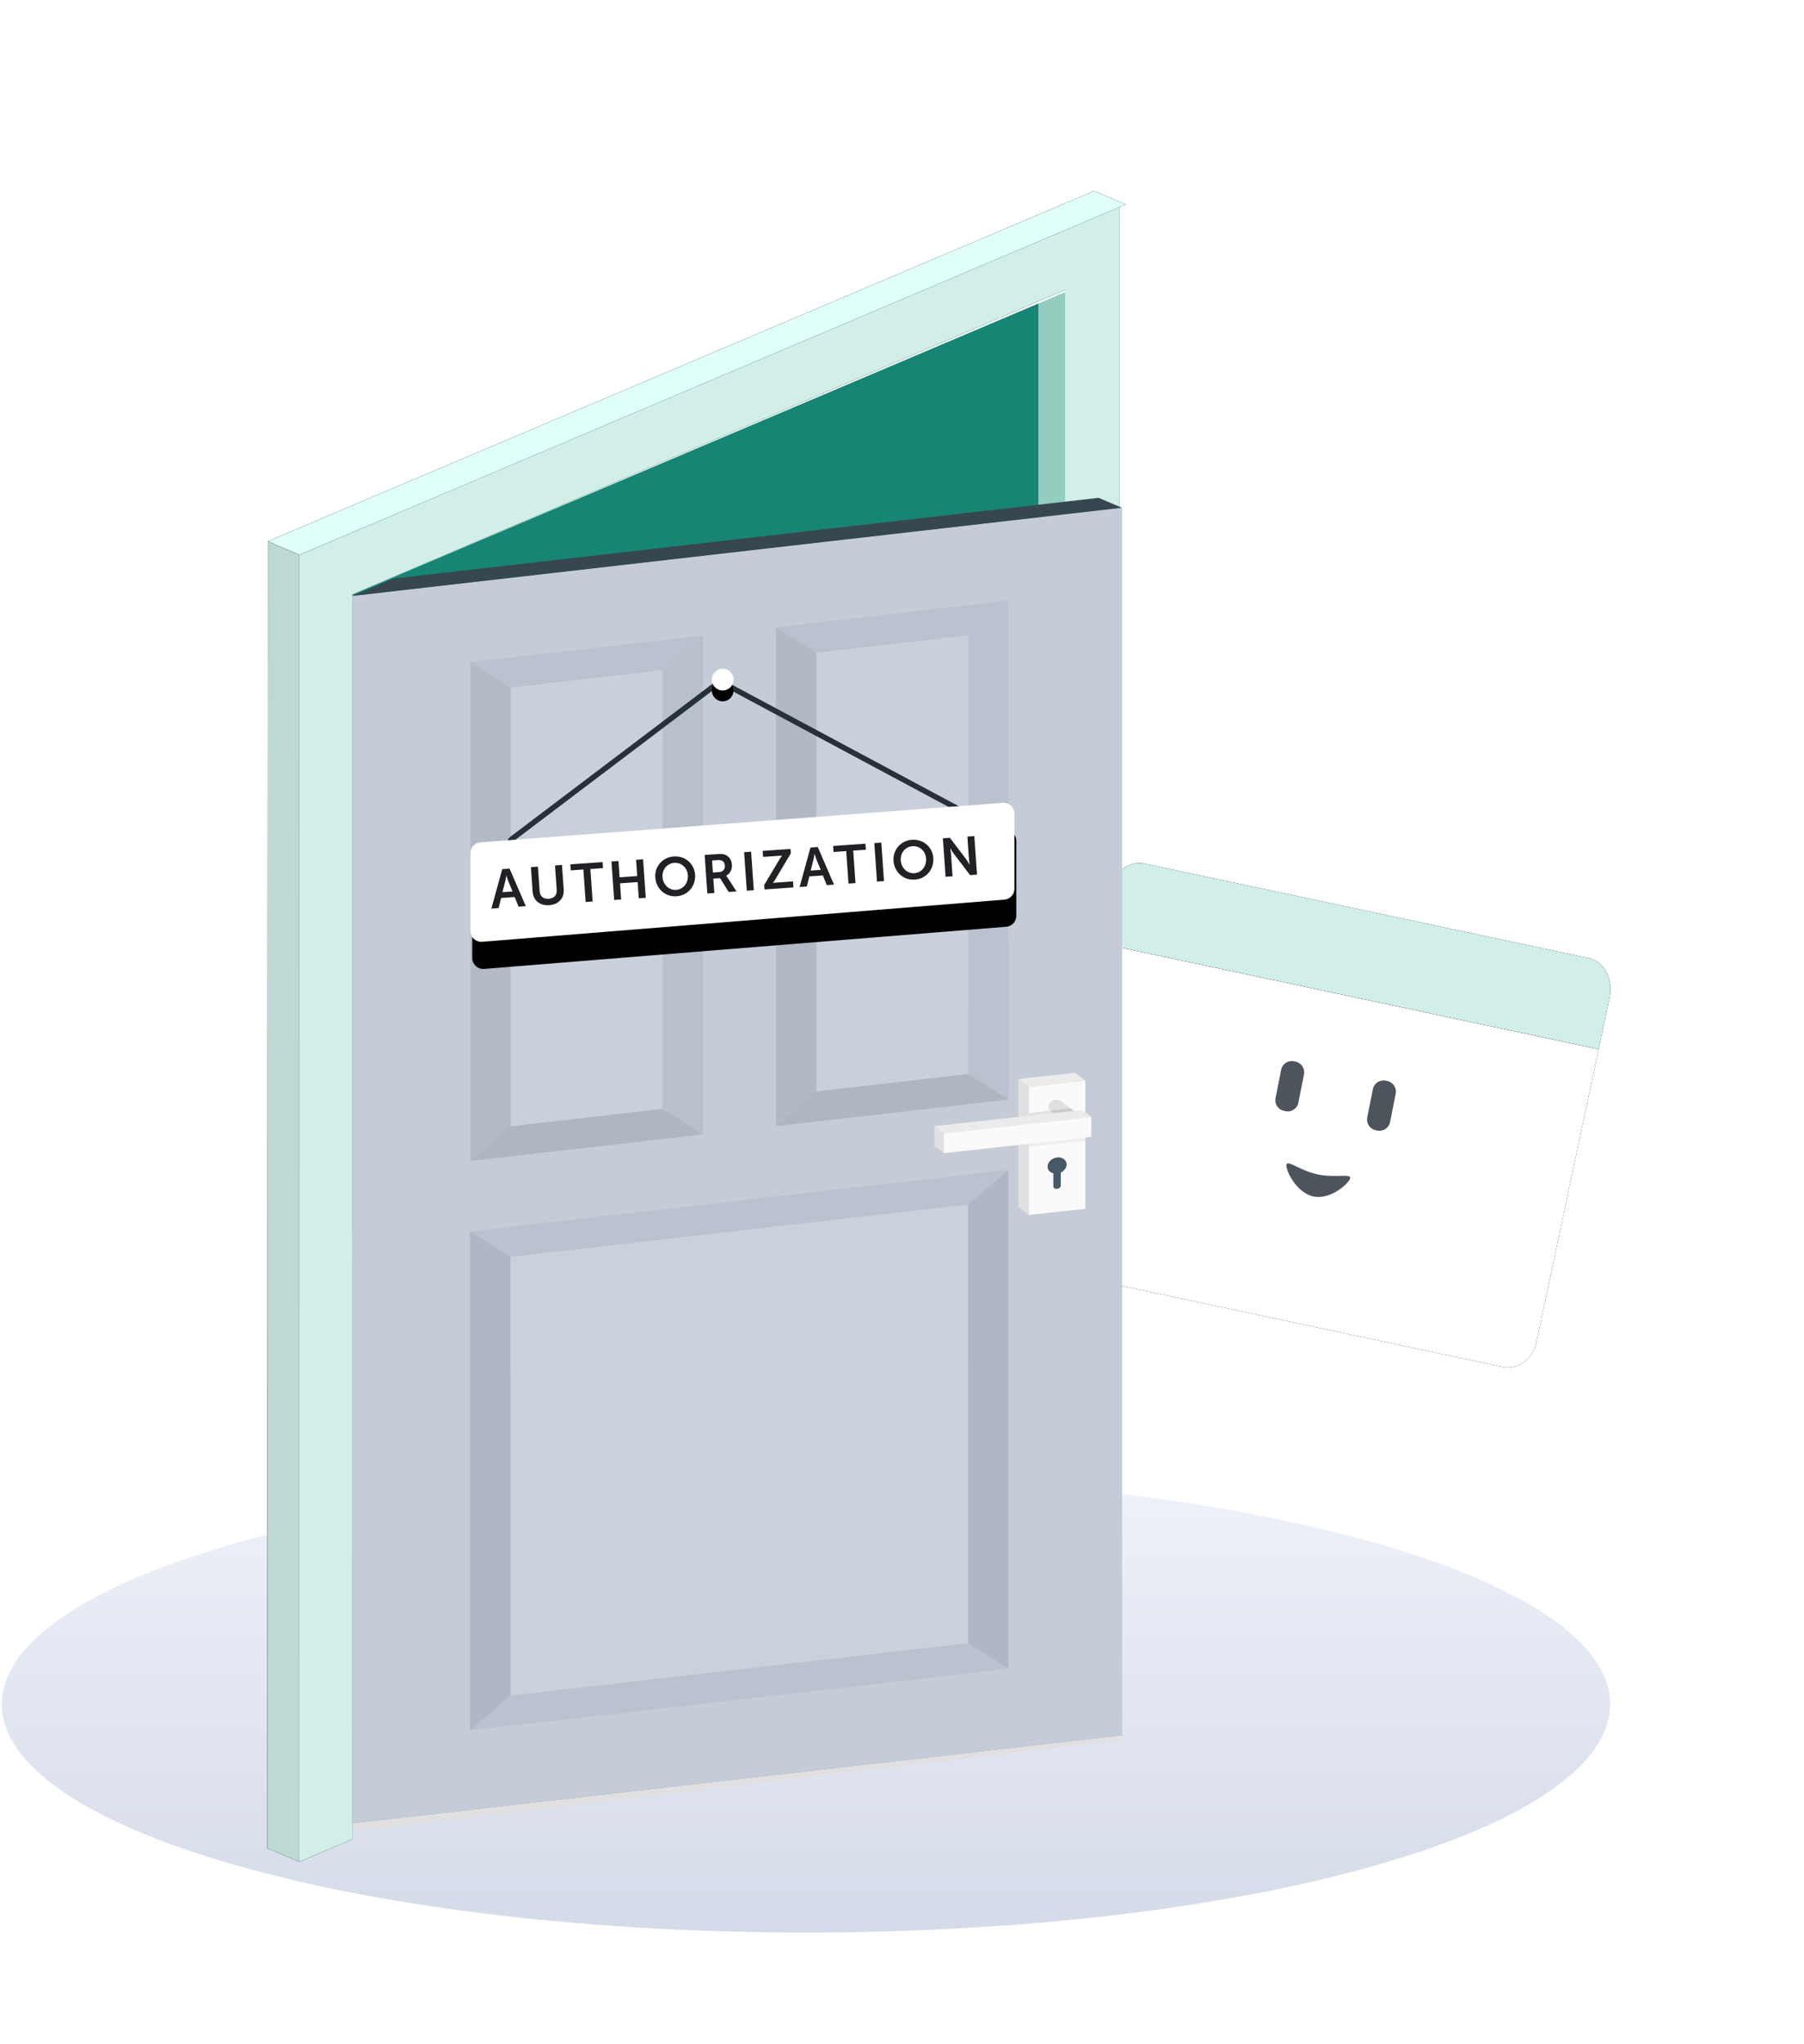 <?xml version="1.0" encoding="UTF-8"?>
<svg width="332px" height="376px" viewBox="0 0 332 376" version="1.1" xmlns="http://www.w3.org/2000/svg" xmlns:xlink="http://www.w3.org/1999/xlink">
    <title>Illustration/re-authorization</title>
    <defs>
        <linearGradient x1="50%" y1="-12.975%" x2="50%" y2="100%" id="linearGradient-1">
            <stop stop-color="#F3F8FF" offset="0%"></stop>
            <stop stop-color="#EEF1F9" offset="18.143%"></stop>
            <stop stop-color="#D3D9E7" offset="100%"></stop>
        </linearGradient>
        <path d="M0.113,0.441 L94.292,0.441 L94.292,55.748 C94.292,58.802 91.949,61.278 89.06,61.278 L5.345,61.278 C2.456,61.278 0.113,58.802 0.113,55.748 L0.113,0.441 L0.113,0.441 Z" id="path-2"></path>
        <filter x="-60.5%" y="-93.7%" width="221.0%" height="287.4%" filterUnits="objectBoundingBox" id="filter-4">
            <feOffset dx="0" dy="0" in="SourceAlpha" result="shadowOffsetOuter1"></feOffset>
            <feGaussianBlur stdDeviation="19" in="shadowOffsetOuter1" result="shadowBlurOuter1"></feGaussianBlur>
            <feColorMatrix values="0 0 0 0 0.169   0 0 0 0 0.235   0 0 0 0 0.337  0 0 0 0.12 0" type="matrix" in="shadowBlurOuter1"></feColorMatrix>
        </filter>
        <path d="M5.801,-5.45696821e-12 L89.516,-5.45696821e-12 C92.405,-5.45696821e-12 94.748,2.867 94.748,6.404 L94.748,16.01 L94.748,16.01 L0.569,16.01 L0.569,6.404 C0.569,2.867 2.912,-5.45696821e-12 5.801,-5.45696821e-12 Z" id="path-5"></path>
        <filter x="-60.5%" y="-356.0%" width="221.0%" height="812.1%" filterUnits="objectBoundingBox" id="filter-6">
            <feOffset dx="0" dy="0" in="SourceAlpha" result="shadowOffsetOuter1"></feOffset>
            <feGaussianBlur stdDeviation="19" in="shadowOffsetOuter1" result="shadowBlurOuter1"></feGaussianBlur>
            <feColorMatrix values="0 0 0 0 0.169   0 0 0 0 0.235   0 0 0 0 0.337  0 0 0 0.12 0" type="matrix" in="shadowBlurOuter1"></feColorMatrix>
        </filter>
        <polygon id="path-7" points="141.012 245.085 151.09 240.783 151.09 0.404 0.09 64.855 0.1 305.234 9.82 301.087 9.82 72.152 141.012 16.113"></polygon>
        <filter x="-37.7%" y="-18.7%" width="175.5%" height="137.4%" filterUnits="objectBoundingBox" id="filter-8">
            <feOffset dx="0" dy="0" in="SourceAlpha" result="shadowOffsetOuter1"></feOffset>
            <feGaussianBlur stdDeviation="19" in="shadowOffsetOuter1" result="shadowBlurOuter1"></feGaussianBlur>
            <feColorMatrix values="0 0 0 0 0.169   0 0 0 0 0.235   0 0 0 0 0.337  0 0 0 0.12 0" type="matrix" in="shadowBlurOuter1"></feColorMatrix>
        </filter>
        <polygon id="path-9" points="158.17 2.606 6.09 67.057 0.28 64.576 152.36 0.132"></polygon>
        <filter x="-36.1%" y="-85.2%" width="172.2%" height="270.3%" filterUnits="objectBoundingBox" id="filter-10">
            <feOffset dx="0" dy="0" in="SourceAlpha" result="shadowOffsetOuter1"></feOffset>
            <feGaussianBlur stdDeviation="19" in="shadowOffsetOuter1" result="shadowBlurOuter1"></feGaussianBlur>
            <feColorMatrix values="0 0 0 0 0.169   0 0 0 0 0.235   0 0 0 0 0.337  0 0 0 0.12 0" type="matrix" in="shadowBlurOuter1"></feColorMatrix>
        </filter>
        <polyline id="path-11" points="0.28 0.712 0.19 241.069 6.1 243.572 6.09 3.193"></polyline>
        <filter x="-964.5%" y="-23.5%" width="2028.9%" height="146.9%" filterUnits="objectBoundingBox" id="filter-12">
            <feOffset dx="0" dy="0" in="SourceAlpha" result="shadowOffsetOuter1"></feOffset>
            <feGaussianBlur stdDeviation="19" in="shadowOffsetOuter1" result="shadowBlurOuter1"></feGaussianBlur>
            <feColorMatrix values="0 0 0 0 0.169   0 0 0 0 0.235   0 0 0 0 0.337  0 0 0 0.12 0" type="matrix" in="shadowBlurOuter1"></feColorMatrix>
        </filter>
        <linearGradient x1="50%" y1="0%" x2="50%" y2="100%" id="linearGradient-13">
            <stop stop-color="#C2C9D5" offset="0%"></stop>
            <stop stop-color="#8C99B2" offset="100%"></stop>
        </linearGradient>
        <polygon id="path-14" points="0.89 244.353 142.49 228.181 142.49 2.398 0.89 18.607"></polygon>
        <linearGradient x1="50%" y1="0%" x2="50%" y2="100%" id="linearGradient-15">
            <stop stop-color="#C2C9D5" offset="0%"></stop>
            <stop stop-color="#8C99B2" offset="100%"></stop>
        </linearGradient>
        <polygon id="path-16" points="7.94 16.583 92.17 6.945 92.17 87.641 7.94 97.279"></polygon>
        <linearGradient x1="50%" y1="0%" x2="50%" y2="100%" id="linearGradient-17">
            <stop stop-color="#C2C9D5" offset="0%"></stop>
            <stop stop-color="#8C99B2" offset="100%"></stop>
        </linearGradient>
        <polygon id="path-18" points="8.24 9.932 36.17 6.732 36.17 87.427 8.24 90.628"></polygon>
        <linearGradient x1="50%" y1="0%" x2="50%" y2="100%" id="linearGradient-19">
            <stop stop-color="#C2C9D5" offset="0%"></stop>
            <stop stop-color="#8C99B2" offset="100%"></stop>
        </linearGradient>
        <polygon id="path-20" points="8 9.719 35.93 6.511 35.93 87.214 8 90.415"></polygon>
        <circle id="path-21" cx="48.334" cy="2" r="2"></circle>
        <filter x="-175.0%" y="-125.0%" width="450.0%" height="450.0%" filterUnits="objectBoundingBox" id="filter-22">
            <feOffset dx="0" dy="2" in="SourceAlpha" result="shadowOffsetOuter1"></feOffset>
            <feGaussianBlur stdDeviation="2" in="shadowOffsetOuter1" result="shadowBlurOuter1"></feGaussianBlur>
            <feColorMatrix values="0 0 0 0 0   0 0 0 0 0   0 0 0 0 0  0 0 0 0.5 0" type="matrix" in="shadowBlurOuter1"></feColorMatrix>
        </filter>
        <path d="M4.256,28.583 L100.646,28.04 C101.751,28.034 102.651,28.925 102.657,30.029 C102.658,30.079 102.656,30.13 102.653,30.18 L101.689,43.961 C101.616,45.001 100.757,45.81 99.715,45.821 L3.291,46.854 C2.186,46.866 1.281,45.98 1.27,44.876 C1.269,44.822 1.271,44.768 1.274,44.715 L2.272,30.443 C2.345,29.4 3.21,28.589 4.256,28.583 Z" id="path-23"></path>
        <filter x="-8.2%" y="-23.8%" width="116.4%" height="195.3%" filterUnits="objectBoundingBox" id="filter-24">
            <feOffset dx="0" dy="5" in="SourceAlpha" result="shadowOffsetOuter1"></feOffset>
            <feGaussianBlur stdDeviation="2" in="shadowOffsetOuter1" result="shadowBlurOuter1"></feGaussianBlur>
            <feColorMatrix values="0 0 0 0 0   0 0 0 0 0   0 0 0 0 0  0 0 0 0.1 0" type="matrix" in="shadowBlurOuter1"></feColorMatrix>
        </filter>
    </defs>
    <g id="Desktop-1344" stroke="none" stroke-width="1" fill="none" fill-rule="evenodd">
        <g id="[E/I]-13.3-Re-authorizing-screen-" transform="translate(-515, -181)">
            <g id="Group-2" transform="translate(515, 216)">
                <g id="door">
                    <g id="Floor" transform="translate(0, 236)" fill="url(#linearGradient-1)">
                        <path d="M43.683,72.153 C-14.118,55.751 -14.118,29.157 43.683,12.756 C101.484,-3.646 195.192,-3.646 252.985,12.756 C310.778,29.157 310.786,55.751 252.985,72.153 C195.184,88.555 101.484,88.555 43.683,72.153 Z" id="Floor_5_"></path>
                    </g>
                    <g id="Shadows" transform="translate(64, 283)" fill="#E0E0E0" fill-rule="nonzero">
                        <polygon id="Shadow_4_" points="138.18 0.167 142.49 2.06 0.89 18.802 0.89 16.401"></polygon>
                    </g>
                    <g id="Wall" transform="translate(9, 0)">
                        <g id="Interior" transform="translate(55, 20.554)">
                            <g id="Group">
                                <g id="Solution" transform="translate(177, 150.446) rotate(12) translate(-177, -150.446) translate(85, 60.446)">
                                    <g id="Group-5-Copy" transform="translate(92, 90) rotate(23) translate(-92, -90) translate(21, 23)">
                                        <g id="Group-9" transform="translate(70.804, 66.614) rotate(-29) translate(-70.804, -66.614) translate(14.804, 21.614)">
                                            <g id="Group-6" transform="translate(58.667, 45.033) rotate(6) translate(-58.667, -45.033) translate(9.667, 5.033)">
                                                <g id="Group-10" transform="translate(0.035, 0.497)">
                                                    <g id="window" transform="translate(0.931, 0.374)">
                                                        <g id="Oval" transform="translate(0.456, 15.569)">
                                                            <mask id="mask-3" fill="white">
                                                                <use xlink:href="#path-2"></use>
                                                            </mask>
                                                            <g id="Mask" fill-rule="nonzero">
                                                                <use fill="black" fill-opacity="1" filter="url(#filter-4)" xlink:href="#path-2"></use>
                                                                <use fill="#FFFFFF" xlink:href="#path-2"></use>
                                                            </g>
                                                        </g>
                                                        <g id="Rectangle-Copy-13" fill-rule="nonzero">
                                                            <use fill="black" fill-opacity="1" filter="url(#filter-6)" xlink:href="#path-5"></use>
                                                            <use fill="#D1EEE8" xlink:href="#path-5"></use>
                                                        </g>
                                                    </g>
                                                    <g id="Group" transform="translate(43.487, 46.736)"></g>
                                                </g>
                                            </g>
                                        </g>
                                    </g>
                                    <g id="Face" transform="translate(83.022, 78.704)" fill="#4E545C">
                                        <path d="M12.597,24.908 C15.87,24.908 18.526,21.136 18.526,20.21 C18.526,19.285 15.799,20.777 12.526,20.777 C9.254,20.777 6.526,19.285 6.526,20.21 C6.526,21.136 9.324,24.908 12.597,24.908 Z" id="Oval"></path>
                                        <path d="M3.005,1.464 L3.296,1.406 C4.356,1.194 5.393,1.866 5.632,2.921 L6.805,8.104 C7.048,9.178 6.374,10.246 5.3,10.489 C5.284,10.493 5.267,10.496 5.251,10.499 L4.96,10.558 C3.899,10.77 2.863,10.097 2.624,9.042 L1.451,3.859 C1.208,2.785 1.882,1.718 2.956,1.474 C2.972,1.471 2.989,1.467 3.005,1.464 Z" id="Rectangle" transform="translate(4.128, 5.982) rotate(12) translate(-4.128, -5.982) "></path>
                                        <path d="M20.257,1.44 L20.547,1.381 C21.608,1.169 22.645,1.842 22.883,2.897 L24.056,8.08 C24.299,9.154 23.626,10.221 22.551,10.465 C22.535,10.468 22.519,10.472 22.502,10.475 L22.212,10.533 C21.151,10.745 20.115,10.073 19.876,9.018 L18.703,3.835 C18.46,2.761 19.134,1.693 20.208,1.45 C20.224,1.446 20.24,1.443 20.257,1.44 Z" id="Rectangle-Copy-10" transform="translate(21.38, 5.957) rotate(12) translate(-21.38, -5.957) "></path>
                                    </g>
                                </g>
                                <polygon id="Path" fill="#27DEBF" fill-rule="nonzero" points="0.89 170.716 127.12 224.244 127.12 0.264 0.89 53.8"></polygon>
                                <polygon id="Path" fill="#000000" fill-rule="nonzero" opacity="0.4" points="0.89 170.716 127.12 224.244 127.12 0.264 0.89 53.8"></polygon>
                            </g>
                            <polygon id="Path" fill="#E0E0E0" fill-rule="nonzero" points="127.12 224.244 0.89 170.716 0.89 277.729"></polygon>
                        </g>
                        <g id="Casing" transform="translate(40, 0)" fill-rule="nonzero">
                            <g id="Group" transform="translate(142, 17.618)">
                                <polygon id="Path" fill="#66D1B9" points="0.12 227.181 6.02 229.669 6.02 0.697 0.12 3.201"></polygon>
                                <polygon id="Path" fill="#FFFFFF" opacity="0.4" points="0.12 227.181 6.02 229.669 6.02 0.697 0.12 3.201"></polygon>
                                <polygon id="Path" fill="#000000" opacity="0.1" points="0.12 227.181 6.02 229.669 6.02 0.697 0.12 3.201"></polygon>
                            </g>
                            <g id="Group" transform="translate(6, 2.202)">
                                <polygon id="Path" fill="#27DEBF" points="141.012 245.085 151.09 240.783 151.09 0.404 0.09 64.855 0.1 305.234 9.82 301.087 9.82 72.152 141.012 16.113"></polygon>
                                <g id="Path">
                                    <use fill="black" fill-opacity="1" filter="url(#filter-8)" xlink:href="#path-7"></use>
                                    <use fill="#D1EEE8" xlink:href="#path-7"></use>
                                </g>
                            </g>
                            <g id="Group">
                                <polygon id="Path" fill="#27DEBF" points="158.17 2.606 6.09 67.057 0.28 64.576 152.36 0.132"></polygon>
                                <g id="Path">
                                    <use fill="black" fill-opacity="1" filter="url(#filter-10)" xlink:href="#path-9"></use>
                                    <use fill="#E0FFF9" xlink:href="#path-9"></use>
                                </g>
                            </g>
                            <g id="Group" transform="translate(0, 63.864)">
                                <polygon id="Path" fill="#27DEBF" points="6.1 243.572 6.09 3.193 0.28 0.712 0.19 241.069"></polygon>
                                <g id="Path">
                                    <use fill="black" fill-opacity="1" filter="url(#filter-12)" xlink:href="#path-11"></use>
                                    <use fill="#BED9D3" xlink:href="#path-11"></use>
                                </g>
                            </g>
                        </g>
                    </g>
                    <g id="Door_1_" transform="translate(64, 56)" fill-rule="nonzero">
                        <g id="Door">
                            <g id="Group">
                                <g id="Path">
                                    <use fill="url(#linearGradient-13)" xlink:href="#path-14"></use>
                                    <use fill="#C5CCD8" xlink:href="#path-14"></use>
                                </g>
                                <polygon id="Path" fill="#37474F" points="138.18 0.567 142.49 2.398 0.89 18.607 8.37 15.421"></polygon>
                            </g>
                            <g id="Group" opacity="0.305" transform="translate(22, 123.604)">
                                <polygon id="Path" fill="#455A64" opacity="0.299" points="0.5 11.897 99.6 0.567 99.61 92.335 0.5 103.658"></polygon>
                                <g id="Path">
                                    <use fill="url(#linearGradient-15)" xlink:href="#path-16"></use>
                                    <use fill="#D5DAE2" xlink:href="#path-16"></use>
                                </g>
                                <polygon id="Path" fill="#37474F" opacity="0.322" points="0.5 11.897 7.94 16.583 7.94 97.279 0.5 103.658"></polygon>
                                <polygon id="Path" fill="#37474F" opacity="0.322" points="92.17 6.945 99.6 0.567 99.61 92.335 92.17 87.641"></polygon>
                            </g>
                            <g id="Group" opacity="0.298" transform="translate(22, 19.129)">
                                <g transform="translate(56, 0)" id="Path">
                                    <polygon fill="#455A64" opacity="0.298" points="0.8 5.246 43.6 0.346 43.61 92.114 0.81 97.007"></polygon>
                                    <g>
                                        <use fill="url(#linearGradient-17)" xlink:href="#path-18"></use>
                                        <use fill="#D5DAE2" xlink:href="#path-18"></use>
                                    </g>
                                    <polygon fill="#263238" opacity="0.322" points="0.81 97.007 8.24 90.628 36.17 87.427 43.61 92.114"></polygon>
                                    <polygon fill="#37474F" opacity="0.301" points="0.8 5.246 8.24 9.932 8.24 90.628 0.81 97.007"></polygon>
                                </g>
                                <g transform="translate(0, 6.622)" id="Path">
                                    <polygon fill="#455A64" opacity="0.298" points="0.57 5.025 43.37 0.132 43.37 91.901 0.57 96.793"></polygon>
                                    <g>
                                        <use fill="url(#linearGradient-19)" xlink:href="#path-20"></use>
                                        <use fill="#D5DAE2" xlink:href="#path-20"></use>
                                    </g>
                                    <polygon fill="#263238" opacity="0.322" points="0.57 96.793 8 90.415 35.93 87.214 43.37 91.901"></polygon>
                                    <polygon fill="#37474F" opacity="0.296" points="0.57 5.025 8 9.719 8 90.415 0.57 96.793"></polygon>
                                    <polygon fill="#37474F" opacity="0.043" points="35.93 6.511 43.37 0.132 43.37 91.901 35.93 87.214"></polygon>
                                </g>
                            </g>
                            <g id="Latch" transform="translate(107, 105.946)">
                                <polygon id="Path" fill="#E0E0E0" points="16.41 1.523 18.34 2.95 18.34 26.523 16.41 25.096"></polygon>
                                <polygon id="Path" fill="#FAFAFA" points="18.34 2.95 28.75 1.803 28.75 25.383 18.34 26.523"></polygon>
                                <polygon id="Path" fill="#000000" opacity="0.05" points="28.75 8.292 18.34 9.41 18.34 14.023 28.75 12.912"></polygon>
                                <polygon id="Path" fill="#EBEBEB" points="28.75 1.803 26.82 0.375 16.41 1.523 18.34 2.95"></polygon>
                                <g id="Group" transform="translate(0, 5.15)">
                                    <path d="M22.33,2.266 L27.1,5.798 L29.01,3.966 L24.24,0.434 L24.24,0.434 C24,0.25 23.66,0.162 23.28,0.206 C22.53,0.287 21.93,0.868 21.93,1.501 C21.94,1.81 22.09,2.082 22.33,2.266 Z" id="Path" fill="#E0E0E0"></path>
                                    <polygon id="Path" fill="#000000" opacity="0.1" points="18.34 4.304 25.93 4.922 25.93 3.245 27.78 3.046 26.04 1.758 18.34 2.627"></polygon>
                                    <g transform="translate(0, 1.471)" id="Path">
                                        <polygon fill="#FAFAFA" points="2.71 4.856 2.71 8.535 29.83 5.547 29.83 1.869"></polygon>
                                        <polygon fill="#E0E0E0" points="2.71 4.856 0.98 3.568 0.98 7.254 2.71 8.535"></polygon>
                                        <polygon fill="#EBEBEB" points="29.83 1.869 28.09 0.581 0.98 3.568 2.71 4.856"></polygon>
                                    </g>
                                </g>
                                <path d="M21.79,17.628 C21.79,16.804 22.58,16.054 23.54,15.943 C24.51,15.833 25.29,16.414 25.29,17.238 C25.29,17.849 24.85,18.423 24.23,18.717 L24.23,21.123 C24.23,21.403 23.96,21.653 23.64,21.689 L23.44,21.712 C23.11,21.748 22.85,21.55 22.85,21.27 L22.85,18.864 C22.23,18.717 21.79,18.246 21.79,17.628 Z" id="Path" fill="#455A64"></path>
                            </g>
                        </g>
                    </g>
                </g>
                <g id="table" transform="translate(84.666, 88)">
                    <path d="M47.853,2.337 L9.54,31.321 C9.099,31.654 9.012,32.281 9.345,32.722 C9.549,32.99 9.873,33.139 10.209,33.116 L91.389,27.742 C91.94,27.705 92.357,27.229 92.321,26.678 C92.298,26.334 92.099,26.025 91.795,25.862 L47.853,2.337 L47.853,2.337 Z" id="Path-2" stroke="#263238"></path>
                    <g id="Oval">
                        <use fill="black" fill-opacity="1" filter="url(#filter-22)" xlink:href="#path-21"></use>
                        <use fill="#FFFFFF" fill-rule="evenodd" xlink:href="#path-21"></use>
                    </g>
                    <g id="Rectangle" transform="translate(51.963, 37.453) rotate(-4) translate(-51.963, -37.453) ">
                        <use fill="black" fill-opacity="1" filter="url(#filter-24)" xlink:href="#path-23"></use>
                        <use fill="#FFFFFF" fill-rule="evenodd" xlink:href="#path-23"></use>
                    </g>
                    <path d="M7.094,44.023 L7.565,42.166 L10.049,41.992 L10.775,43.766 L12.101,43.673 L9.112,36.765 L7.765,36.859 L5.767,44.116 L7.094,44.023 Z M9.657,40.967 L7.801,41.097 L8.348,38.951 L8.348,38.951 L8.419,38.61 L8.419,38.61 L8.52,38.039 L8.52,38.039 L8.54,38.038 L8.675,38.482 L8.675,38.482 L8.783,38.81 L8.783,38.81 L8.859,39.021 C8.871,39.054 8.883,39.086 8.896,39.116 L9.657,40.967 Z M16.409,43.492 C18.115,43.373 19.187,42.215 19.076,40.629 L18.759,36.09 L17.472,36.18 L17.788,40.709 C17.855,41.667 17.265,42.25 16.317,42.316 C15.369,42.382 14.713,41.887 14.647,40.939 L14.329,36.4 L13.043,36.49 L13.36,41.029 C13.471,42.615 14.693,43.612 16.409,43.492 Z M24.401,42.813 L23.983,36.838 L26.308,36.675 L26.23,35.568 L20.295,35.983 L20.372,37.09 L22.697,36.928 L23.114,42.903 L24.401,42.813 Z M29.648,42.446 L29.441,39.473 L32.683,39.247 L32.891,42.219 L34.177,42.129 L33.682,35.047 L32.395,35.137 L32.605,38.139 L29.363,38.366 L29.153,35.363 L27.866,35.453 L28.362,42.536 L29.648,42.446 Z M39.852,41.853 C41.937,41.707 43.399,39.971 43.253,37.886 C43.112,35.861 41.425,34.385 39.34,34.531 C37.255,34.677 35.79,36.373 35.931,38.398 C36.077,40.483 37.767,41.999 39.852,41.853 Z M39.77,40.676 C38.473,40.766 37.36,39.762 37.258,38.305 C37.16,36.909 38.125,35.799 39.422,35.708 C40.719,35.617 41.829,36.582 41.927,37.979 C42.029,39.435 41.066,40.585 39.77,40.676 Z M46.797,41.247 L46.612,38.603 L47.849,38.517 L49.44,41.062 L50.877,40.962 L49.235,38.42 C49.196,38.36 49.16,38.309 49.128,38.267 L49.044,38.164 L49.044,38.164 L48.971,38.088 L48.971,38.088 L48.97,38.068 C49.697,37.716 50.091,36.897 50.032,36.049 C49.966,35.111 49.47,34.464 48.739,34.194 C48.42,34.076 48.067,34.041 47.299,34.095 L45.014,34.254 L45.51,41.337 L46.797,41.247 Z M47.691,37.405 L46.534,37.486 L46.379,35.272 L47.356,35.203 C48.364,35.133 48.682,35.532 48.73,36.21 C48.779,36.918 48.379,37.357 47.691,37.405 Z M54.059,40.739 L53.564,33.656 L52.277,33.746 L52.772,40.829 L54.059,40.739 Z M61.351,40.229 L61.274,39.122 L57.984,39.353 L57.984,39.353 L57.714,39.381 L57.714,39.381 L57.574,39.401 L57.574,39.401 L57.573,39.381 L57.667,39.267 L57.667,39.267 L57.772,39.129 L57.772,39.129 L57.901,38.941 C57.924,38.905 57.948,38.868 57.973,38.829 L60.873,33.967 L60.816,33.149 L55.698,33.507 L55.776,34.614 L58.866,34.398 L58.866,34.398 L59.136,34.37 L59.136,34.37 L59.276,34.35 L59.277,34.37 L59.183,34.484 L59.183,34.484 L59.078,34.622 L59.078,34.622 L58.949,34.81 C58.926,34.845 58.902,34.882 58.877,34.921 L55.976,39.773 L56.034,40.601 L61.351,40.229 Z M63.815,40.057 L64.287,38.2 L66.771,38.026 L67.496,39.8 L68.823,39.707 L65.834,32.798 L64.487,32.893 L62.488,40.15 L63.815,40.057 Z M66.378,37.001 L64.523,37.13 L65.044,35.092 L65.044,35.092 L65.094,34.873 L65.094,34.873 L65.198,34.33 L65.198,34.33 L65.241,34.073 L65.241,34.073 L65.261,34.072 L65.431,34.623 L65.431,34.623 L65.542,34.952 L65.542,34.952 L65.617,35.149 L65.617,35.149 L66.378,37.001 Z M72.773,39.431 L72.355,33.455 L74.68,33.293 L74.602,32.185 L68.667,32.6 L68.744,33.708 L71.068,33.545 L71.486,39.521 L72.773,39.431 Z M78.02,39.064 L77.525,31.981 L76.238,32.071 L76.733,39.154 L78.02,39.064 Z M83.695,38.787 C85.78,38.641 87.242,36.905 87.096,34.82 C86.955,32.795 85.268,31.319 83.183,31.465 C81.098,31.611 79.633,33.307 79.774,35.332 C79.92,37.417 81.61,38.933 83.695,38.787 Z M83.613,37.61 C82.316,37.701 81.203,36.696 81.101,35.239 C81.003,33.843 81.968,32.733 83.265,32.642 C84.562,32.551 85.672,33.516 85.77,34.913 C85.872,36.369 84.909,37.519 83.613,37.61 Z M89.353,38.271 L90.64,38.181 L90.345,33.992 L90.345,33.992 L90.303,33.632 L90.303,33.632 L90.208,33.009 L90.208,33.009 L90.228,33.007 L90.479,33.44 L90.479,33.44 L90.611,33.652 L90.611,33.652 L90.752,33.867 C90.8,33.937 90.847,34.003 90.893,34.064 L93.862,37.956 L95.139,37.867 L94.643,30.784 L93.366,30.873 L93.661,35.073 L93.661,35.073 L93.688,35.311 L93.688,35.311 L93.753,35.772 L93.753,35.772 L93.799,36.056 L93.799,36.056 L93.779,36.057 L93.587,35.724 L93.587,35.724 L93.463,35.52 L93.463,35.52 L93.326,35.303 L93.326,35.303 L93.183,35.095 C93.16,35.063 93.137,35.031 93.114,35.001 L90.144,31.099 L88.857,31.188 L89.353,38.271 Z" id="Shape" fill="#202025" fill-rule="nonzero"></path>
                </g>
            </g>
        </g>
    </g>
</svg>